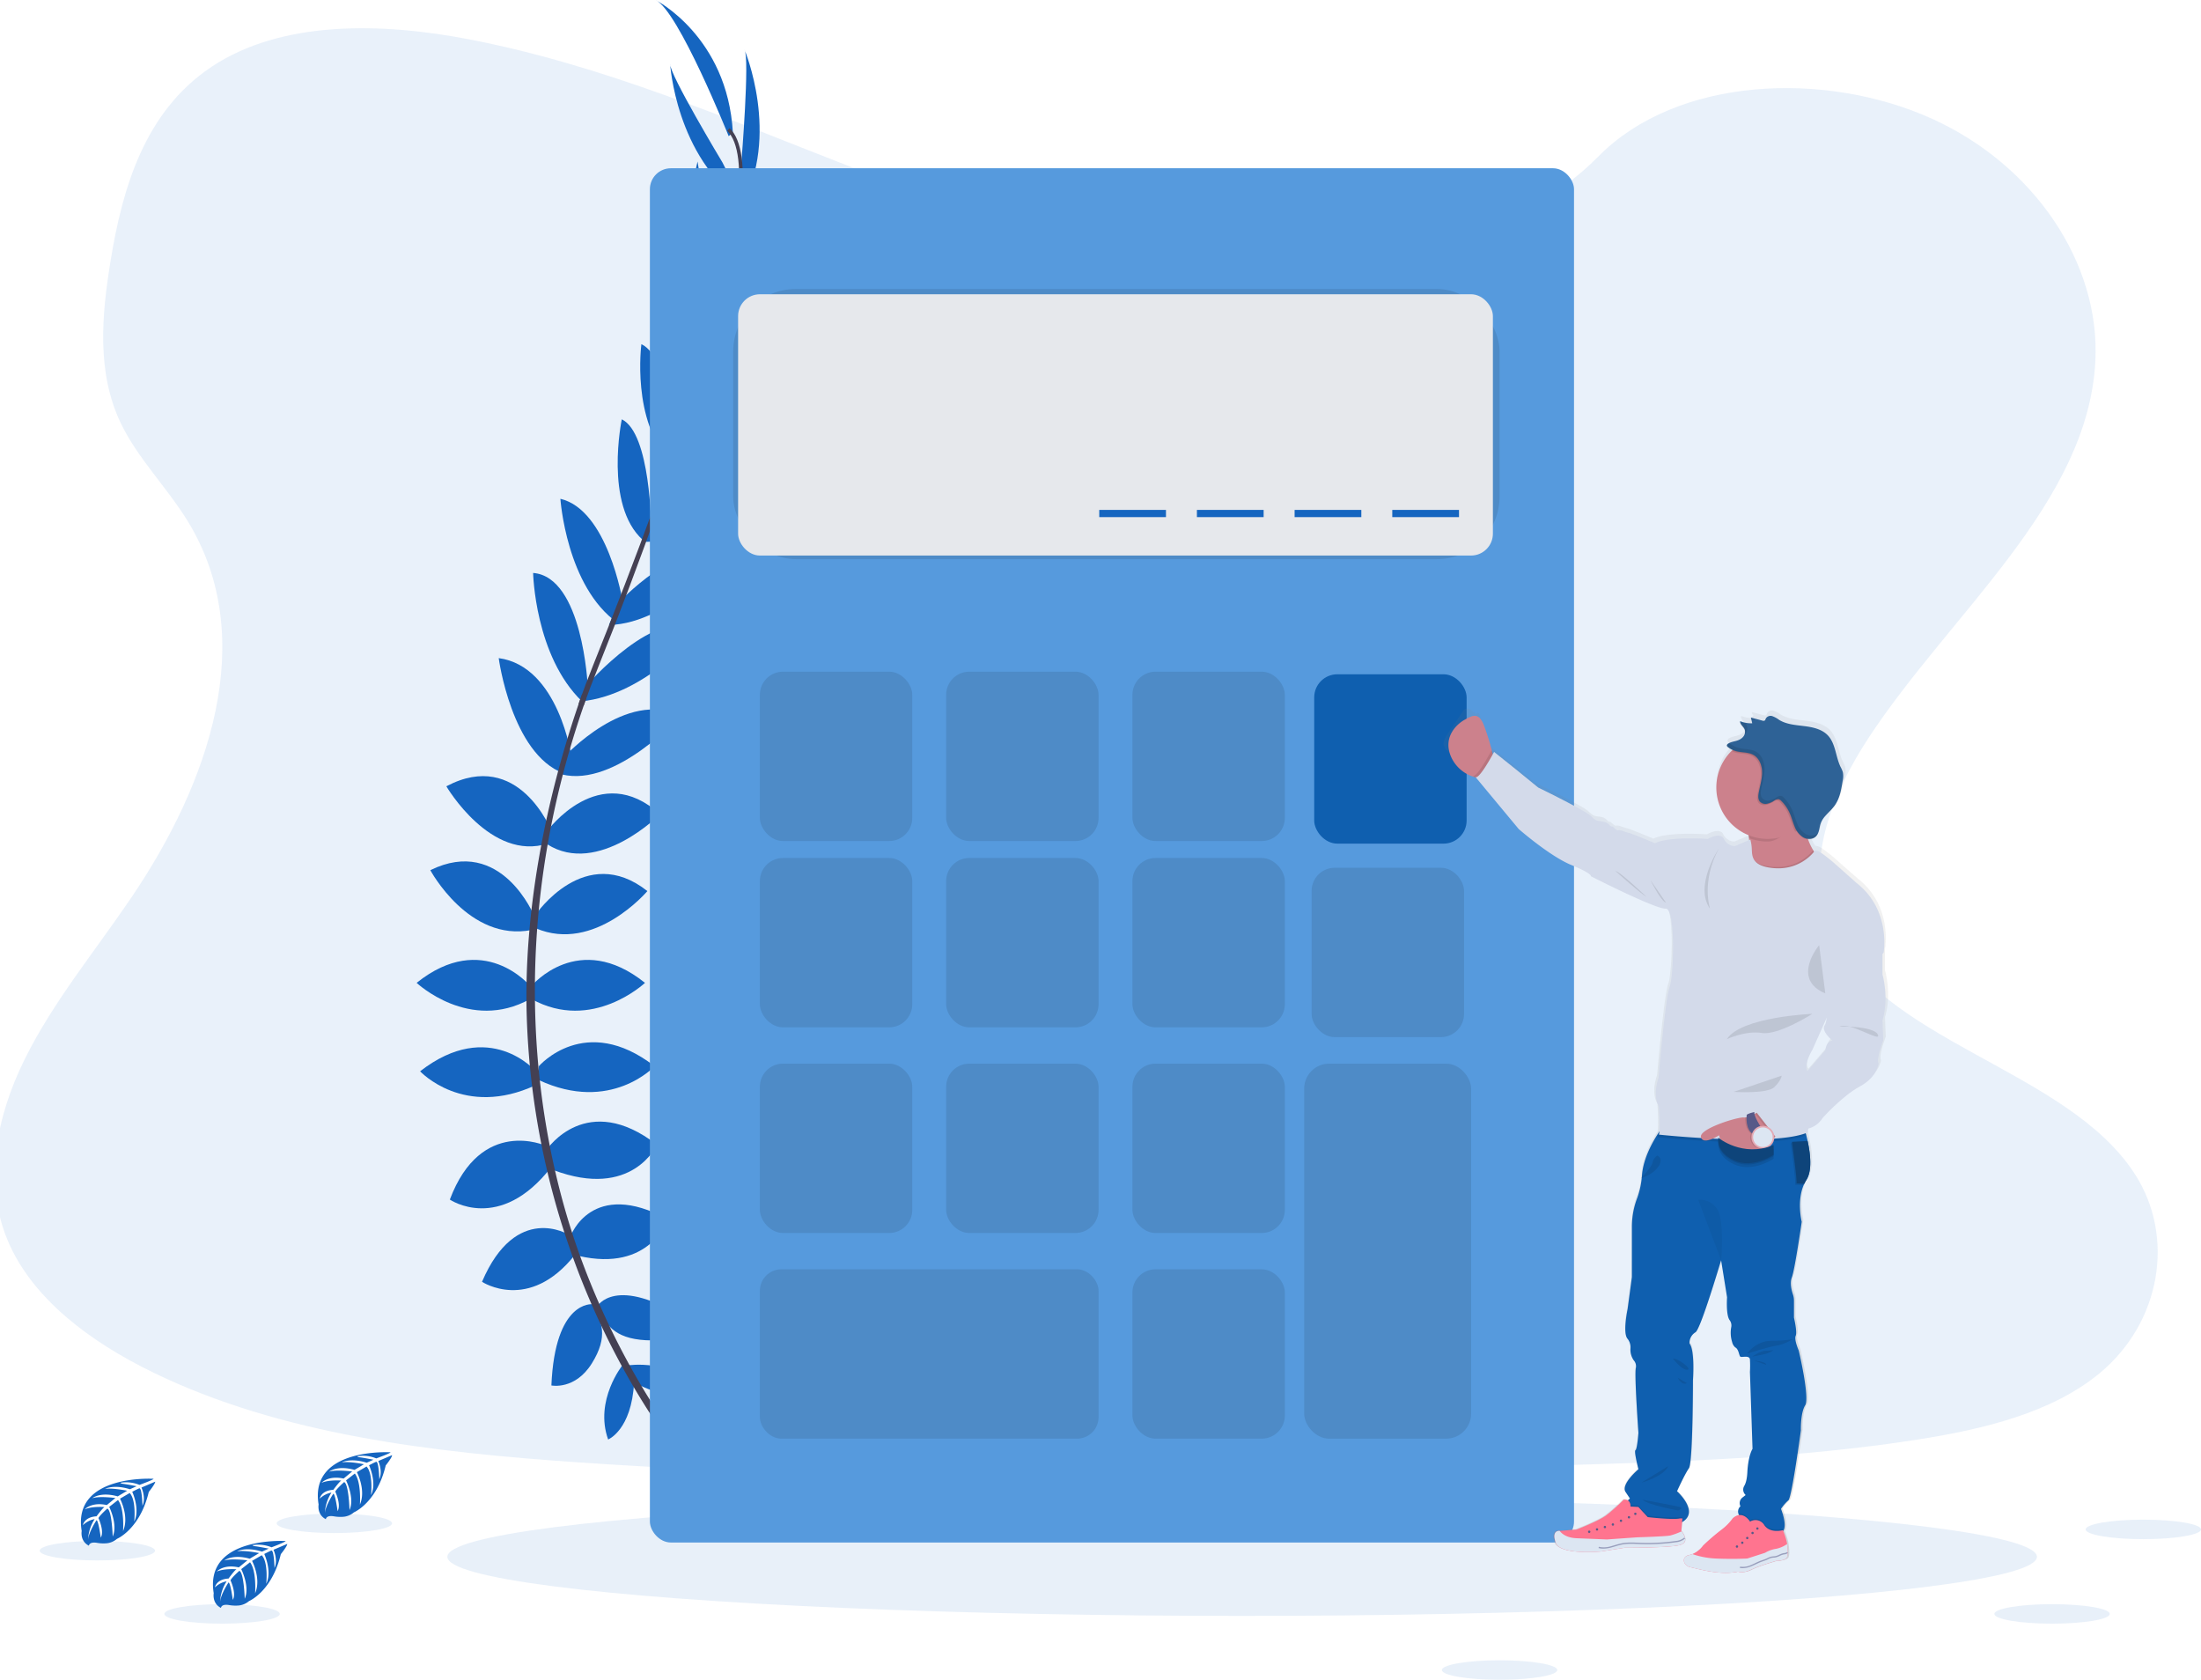 <svg xmlns="http://www.w3.org/2000/svg" xmlns:xlink="http://www.w3.org/1999/xlink" data-name="Layer 1" width="1027.35" height="783.97"><rect id="backgroundrect" width="100%" height="100%" x="0" y="0" fill="none" stroke="none"/><defs><linearGradient id="4f43e098-a778-42ef-b33c-7c47f8946c90" x1="0.5" y1="1" x2="0.5" y2="-0"><stop offset="0" stop-color="gray" stop-opacity="0.25"/><stop offset="0.54" stop-color="gray" stop-opacity="0.12"/><stop offset="1" stop-color="gray" stop-opacity="0.1"/></linearGradient></defs><title>Calculator</title><g class="currentLayer" style=""><title>Layer 1</title><path d="M584.136,124.586 c-64.72,-2.25 -126.36,-23.14 -185.23,-46 S281.746,30.406 218.576,18.286 c-40.63,-7.79 -87.09,-8.89 -119.83,12.89 c-31.5,21 -41.68,57.15 -47.16,90.73 c-4.11,25.26 -6.53,51.85 4.75,75.5 c7.83,16.42 21.74,30.22 31.36,45.94 C121.156,298.066 97.506,365.586 61.256,418.976 c-17,25.07 -36.74,49 -49.87,75.66 s-19.2,57.25 -7.72,84.47 c11.39,27 38.52,47.24 67.91,61.49 c59.68,29 130,37.23 198.61,41.92 c151.82,10.39 304.46,5.89 456.68,1.39 c56.34,-1.67 112.92,-3.36 168.35,-12.07 c30.77,-4.83 62.55,-12.51 84.89,-31 c28.36,-23.53 35.39,-63.37 16.39,-92.88 c-31.88,-49.49 -120,-61.78 -142.31,-114.89 c-12.27,-29.24 0.33,-61.8 18.15,-88.92 c38.24,-58.16 102.33,-109.19 105.71,-175.67 c2.32,-45.66 -28.49,-91.39 -76.13,-113 c-49.94,-22.64 -119.18,-19.79 -156,17.69 C707.936,111.716 641.256,126.586 584.136,124.586 z" fill="#1e75cc" opacity="0.1" id="svg_1" class="" fill-opacity="1"/><ellipse cx="579.79" cy="726.58" rx="370.98" ry="27.58" fill="#1565c0" opacity="0.1" id="svg_2"/><path d="M292.94,637.25 s21,-3.36 33.6,11.49 c0,0 -9.24,7.28 -29.12,-2.8 z" fill="#1565c0" id="svg_3"/><path d="M290.68,636.98 s-13.39,16.52 -6.82,34.85 c0,0 10.92,-4.38 12.11,-26.64 z" fill="#1565c0" id="svg_4"/><path d="M278.68,609.81 s8.4,-15.4 42,6.16 c0,0 -4.48,10.36 -19.32,9.52 S282.58,617.98 278.68,609.81 z" fill="#1565c0" id="svg_5"/><path d="M276.49,608.7 s-17.43,-2 -19.12,37.91 c0,0 11.05,2.29 18.9,-10.33 S280.88,616.58 276.49,608.7 z" fill="#1565c0" id="svg_6"/><path d="M266.34,576.88 s9.8,-27.16 45.36,-7.84 c0,0 -8.12,24.92 -41.72,17.08 z" fill="#1565c0" id="svg_7"/><path d="M255.41,536.28 s18.49,-27.45 51.25,-2 c0,0 -11.48,25.76 -48.45,11.76 z" fill="#1565c0" id="svg_8"/><path d="M251.49,497.63 s21.57,-25.2 54.05,0 c0,0 -20.44,22.12 -54.05,6.44 z" fill="#1565c0" id="svg_9"/><path d="M248.13,460.11 s21.85,-26.32 52.93,-1.4 c0,0 -24.64,23.24 -52.93,7.56 z" fill="#1565c0" id="svg_10"/><path d="M250.09,426.79 s23,-33.89 52.09,-10.92 c0,0 -24.64,29.12 -52.09,17.36 z" fill="#1565c0" id="svg_11" class=""/><path d="M255.41,387.86 s24.37,-33.6 52.65,-7.84 c0,0 -28.84,29.13 -52.65,14 z" fill="#1565c0" id="svg_12" class=""/><path d="M263.54,353.07 s28.84,-31.57 54,-19 c0,0 -30.06,33.53 -55.26,27.37 z" fill="#1565c0" id="svg_13"/><path d="M273.62,320.1 s33.32,-38.64 52.64,-25.76 c0,0 -24.52,30 -55,33 z" fill="#1565c0" id="svg_14"/><path d="M288.17,281.85 s29.13,-31.58 50.41,-23.74 c0,0 -24.92,32.76 -54.32,33.6 z" fill="#1565c0" id="svg_15"/><path d="M301.34,246.07 s32.2,-30.25 46.2,-24.93 c0,0 -23.24,33.61 -47.6,31.65 z" fill="#1565c0" id="svg_16"/><path d="M314.22,212.98 s27.72,-36.12 42.84,-33.32 c0,0 -16.8,32.2 -42.84,37 z" fill="#1565c0" id="svg_17"/><path d="M328.2,168.48 s24.5,-27.7 37.73,-27.63 c0,0 -19.34,37 -38.74,36.66 z" fill="#1565c0" id="svg_18"/><path d="M336.48,138.82 l23.66,-57.69 s1.19,52.15 -26.67,68.39 z" fill="#1565c0" id="svg_19"/><path d="M346.09,75.2 s3.92,-48.16 1.4,-52.08 c0,0 16.92,40 -1.57,73.36 z" fill="#1565c0" id="svg_20"/><path d="M265.42,576.23 s-24.54,-15.21 -40.43,22 c0,0 21.84,14.49 43.31,-12.51 z" fill="#1565c0" id="svg_21"/><path d="M254.68,534.73 s-30.1,-13.73 -44.71,25.12 c0,0 23.26,16 47.45,-15.3 z" fill="#1565c0" id="svg_22"/><path d="M250.09,499.98 s-21.56,-25.2 -54,0 c0,0 20.44,22.12 54,6.44 z" fill="#1565c0" id="svg_23"/><path d="M247.4,460.11 s-21.84,-26.32 -52.93,-1.4 c0,0 24.65,23.24 52.93,7.56 z" fill="#1565c0" id="svg_24"/><path d="M249.484,427.75 s-15.32,-38 -48.62,-21.63 c0,0 18,33.65 47.27,27.92 z" fill="#1565c0" id="svg_25"/><path d="M257.34,387.67 s-15.22,-38.61 -49,-20.7 c0,0 20.68,35.39 47.5,26.67 z" fill="#1565c0" id="svg_26"/><path d="M266.78,353.27 s-6,-42.33 -34,-46.12 c0,0 5.93,44.64 30.22,53.75 z" fill="#1565c0" id="svg_27" class="" filter="" opacity="1" stroke="none"/><path d="M274.33,320.17 s-2.34,-51 -25.49,-52.77 c0,0 0.78,38.71 22.88,60 z" fill="#1565c0" id="svg_28"/><path d="M290.57,280.39 s-6.91,-42.41 -29,-47.6 c0,0 2.74,41.08 26.82,58 z" fill="#1565c0" id="svg_29" class=""/><path d="M303.96,246.37 s-0.24,-44.17 -13.73,-50.67 c0,0 -8.38,40 9.82,56.31 z" fill="#1565c0" id="svg_30"/><path d="M315.25,212.53 s-1.89,-45.49 -15.87,-51.9 c0,0 -4.79,36 13.77,54.88 z" fill="#1565c0" id="svg_31"/><path d="M330.15,172.1 s-0.09,-37 -10.06,-45.67 c0,0 -9.93,40.53 4.85,53.12 z" fill="#1565c0" id="svg_32"/><path d="M335.3,136.98 l-9.7,-61.59 s-13.19,50.46 10.17,72.69 z" fill="#1565c0" id="svg_33"/><path d="M337.2,75.79 s-24.92,-41.4 -24.41,-46 c0,0 2.65,43.39 34,65 z" fill="#1565c0" id="svg_34"/><path d="M340.12,63.56 S316.6,4.76 305.96,-0.02 c0,0 33.6,17.08 36.12,61.88 z" fill="#1565c0" id="svg_35"/><path d="M327.06,177.86 l-1.6,-0.5 c19.85,-64.72 24.8,-106 13.94,-116.34 l1.16,-1.22 C352.07,70.72 347.4,111.54 327.06,177.86 z" fill="#444053" id="svg_36"/><path d="M272.41,329.37 l-2.38,-0.84 c2.1,-5.93 4.38,-11.95 6.76,-17.88 C297.51,258.98 315.14,210.98 326.45,174.09 l2.07,-1 C317.19,209.98 299.87,259.88 279.13,311.59 C276.76,317.49 274.5,323.47 272.41,329.37 z" fill="#444053" id="svg_37"/><path d="M322.49,685.7 c-0.32,-0.36 -32.5,-36.58 -54.92,-98.44 a364.42,364.42 0 0 1 -21.7,-112.77 c-1.53,-48.13 8.56,-101.88 25.87,-150.69 l1.88,2.2 C234.78,435.56 250.21,529.45 270.68,585.98 c22.19,61.29 54,97.12 54.31,97.48 z" fill="#444053" id="svg_38"/><path d="M182.28,677.8 s-38.05,-2.29 -33.56,24.37 c0,0 -0.89,4.71 3.38,6.85 c0,0 0.06,-2 3.9,-1.31 a17.51,17.51 0 0 0 4.13,0.2 a8.62,8.62 0 0 0 5.06,-2.08 h0 s10.69,-4.42 14.85,-21.9 c0,0 3.08,-3.81 2.95,-4.79 l-6.42,2.74 s2.2,4.63 0.47,8.48 c0,0 -0.21,-8.31 -1.44,-8.12 c-0.25,0 -3.34,1.61 -3.34,1.61 s3.78,8.07 0.93,13.93 c0,0 1.08,-9.94 -2.1,-13.35 l-4.52,2.64 s4.41,8.33 1.42,15.13 c0,0 0.76,-10.43 -2.37,-14.49 l-4.1,3.2 s4.14,8.21 1.62,13.85 c0,0 -0.33,-12.14 -2.51,-13.06 c0,0 -3.58,3.16 -4.13,4.46 c0,0 2.84,6 1.08,9.11 c0,0 -1.08,-8.09 -2,-8.13 c0,0 -3.57,5.36 -3.94,9 a19.46,19.46 0 0 1 3.07,-9.54 a10.71,10.71 0 0 0 -5.46,2.83 s0.55,-3.79 6.34,-4.12 c0,0 3,-4.07 3.74,-4.32 c0,0 -5.76,-0.48 -9.25,1.07 c0,0 3.07,-3.57 10.31,-2 l4,-3.3 s-7.58,-1 -10.8,0.11 c0,0 3.7,-3.16 11.89,-0.86 l4.4,-2.63 s-6.46,-1.39 -10.32,-0.89 c0,0 4.07,-2.19 11.61,0.18 l3.15,-1.41 s-4.74,-0.93 -6.12,-1.08 s-1.47,-0.53 -1.47,-0.53 a16.39,16.39 0 0 1 8.9,1 S182.39,678.22 182.28,677.8 z" fill="#1565c0" id="svg_39"/><path d="M71.68,690.17 s-38,-2.29 -33.55,24.37 c0,0 -0.9,4.71 3.37,6.85 c0,0 0.07,-2 3.91,-1.31 a17,17 0 0 0 4.13,0.2 a8.56,8.56 0 0 0 5.05,-2.08 h0 s10.7,-4.42 14.86,-21.9 c0,0 3.07,-3.81 3,-4.79 l-6.42,2.74 s2.2,4.63 0.47,8.48 c0,0 -0.21,-8.31 -1.44,-8.12 c-0.25,0 -3.34,1.61 -3.34,1.61 s3.78,8.07 0.93,13.93 c0,0 1.08,-9.94 -2.11,-13.35 l-4.52,2.64 s4.41,8.33 1.42,15.13 c0,0 0.77,-10.43 -2.37,-14.49 l-4.09,3.2 s4.14,8.21 1.62,13.85 c0,0 -0.33,-12.14 -2.51,-13.06 c0,0 -3.58,3.16 -4.13,4.46 c0,0 2.84,6 1.08,9.11 c0,0 -1.08,-8.09 -2,-8.13 c0,0 -3.56,5.36 -3.94,9 a19.52,19.52 0 0 1 3.08,-9.54 a10.76,10.76 0 0 0 -5.47,2.83 s0.56,-3.79 6.35,-4.12 c0,0 3,-4.07 3.74,-4.31 c0,0 -5.76,-0.49 -9.25,1.06 c0,0 3.07,-3.57 10.31,-2 l4,-3.3 s-7.58,-1 -10.8,0.11 c0,0 3.7,-3.16 11.89,-0.86 l4.4,-2.63 s-6.47,-1.39 -10.32,-0.89 c0,0 4.07,-2.19 11.61,0.18 l3.15,-1.41 s-4.74,-0.93 -6.13,-1.08 s-1.46,-0.53 -1.46,-0.53 a16.51,16.51 0 0 1 8.9,1 S71.76,690.59 71.68,690.17 z" fill="#1565c0" id="svg_40"/><path d="M133.32,719.21 s-38,-2.29 -33.56,24.37 c0,0 -0.89,4.71 3.38,6.85 c0,0 0.07,-2 3.9,-1.31 a17.57,17.57 0 0 0 4.14,0.2 a8.62,8.62 0 0 0 5.05,-2.08 h0 s10.69,-4.42 14.85,-21.9 c0,0 3.08,-3.81 3,-4.79 l-6.42,2.74 s2.19,4.63 0.47,8.48 c0,0 -0.21,-8.31 -1.45,-8.12 c-0.25,0 -3.33,1.61 -3.33,1.61 s3.77,8.06 0.92,13.93 c0,0 1.08,-9.94 -2.1,-13.35 l-4.52,2.64 s4.41,8.33 1.42,15.13 c0,0 0.77,-10.43 -2.37,-14.49 l-4.1,3.2 s4.15,8.21 1.62,13.85 c0,0 -0.33,-12.14 -2.5,-13.06 c0,0 -3.59,3.16 -4.13,4.46 c0,0 2.84,6 1.07,9.11 c0,0 -1.08,-8.09 -2,-8.13 c0,0 -3.57,5.36 -3.94,9 a19.46,19.46 0 0 1 3.07,-9.54 a10.71,10.71 0 0 0 -5.46,2.83 s0.55,-3.79 6.35,-4.12 c0,0 2.94,-4.07 3.73,-4.32 c0,0 -5.76,-0.48 -9.25,1.07 c0,0 3.08,-3.57 10.31,-1.95 l4,-3.3 s-7.58,-1 -10.8,0.11 c0,0 3.71,-3.16 11.89,-0.86 l4.41,-2.63 S114.54,723.48 110.68,723.98 c0,0 4.06,-2.19 11.61,0.18 l3.14,-1.41 s-4.73,-0.93 -6.12,-1.08 s-1.46,-0.53 -1.46,-0.53 a16.39,16.39 0 0 1 8.9,1 S133.43,719.63 133.32,719.21 z" fill="#1565c0" id="svg_41"/><ellipse cx="103.66" cy="753.23" rx="26.93" ry="4.55" fill="#1565c0" opacity="0.1" id="svg_42"/><ellipse cx="957.84" cy="753.23" rx="26.93" ry="4.55" fill="#1565c0" opacity="0.1" id="svg_43"/><ellipse cx="699.95" cy="779.42" rx="26.93" ry="4.55" fill="#1565c0" opacity="0.1" id="svg_44"/><ellipse cx="1000.43" cy="713.79" rx="26.93" ry="4.55" fill="#1565c0" opacity="0.1" id="svg_45"/><ellipse cx="156.07" cy="710.95" rx="26.93" ry="4.55" fill="#1565c0" opacity="0.1" id="svg_46"/><ellipse cx="45.44" cy="723.72" rx="26.93" ry="4.55" fill="#1565c0" opacity="0.1" id="svg_47"/><rect x="303.346" y="78.528" width="431.35" height="641.38" rx="9.8" ry="9.8" fill="#569add" id="svg_48" class="" fill-opacity="1"/><rect x="342.22" y="134.87" width="357.73" height="126.09" rx="29.21" ry="29.21" opacity="0.1" id="svg_49" class=""/><rect x="344.52" y="137.33" width="352.31" height="121.95" rx="10.2" ry="10.2" fill="#e6e8ec" id="svg_50" class=""/><rect x="354.68" y="313.48" width="71.14" height="79.04" rx="10.79" ry="10.79" opacity="0.1" id="svg_51"/><rect x="441.63" y="313.48" width="71.14" height="79.04" rx="10.79" ry="10.79" opacity="0.1" id="svg_52"/><rect x="528.58" y="313.48" width="71.14" height="79.04" rx="10.79" ry="10.79" opacity="0.1" id="svg_53" class=""/><rect x="613.428" y="314.692" width="71.14" height="79.04" rx="10.79" ry="10.79" opacity="1" class="" id="svg_54" fill="#0f5faf" stroke="none" filter="" fill-opacity="1"/><rect x="612.216" y="404.995" width="71.14" height="79.04" rx="10.79" ry="10.79" opacity="0.1" class="" id="svg_55"/><rect x="354.68" y="400.43" width="71.14" height="79.04" rx="10.79" ry="10.79" opacity="0.1" id="svg_56"/><rect x="441.63" y="400.43" width="71.14" height="79.04" rx="10.79" ry="10.79" opacity="0.1" id="svg_57" class=""/><rect x="528.58" y="400.43" width="71.14" height="79.04" rx="10.79" ry="10.79" opacity="0.1" id="svg_58"/><rect x="354.68" y="496.41" width="71.14" height="79.04" rx="10.79" ry="10.79" opacity="0.1" id="svg_59"/><rect x="441.63" y="496.41" width="71.14" height="79.04" rx="10.79" ry="10.79" opacity="0.1" id="svg_60"/><rect x="528.58" y="496.41" width="71.14" height="79.04" rx="10.79" ry="10.79" opacity="0.1" id="svg_61"/><rect x="528.58" y="592.39" width="71.14" height="79.04" rx="10.79" ry="10.79" opacity="0.1" id="svg_62"/><rect x="354.68" y="592.39" width="158.09" height="79.04" rx="10.04" ry="10.04" opacity="0.1" id="svg_66"/><rect x="608.75" y="496.41" width="77.91" height="175.03" rx="11.66" ry="11.66" opacity="0.1" id="svg_67"/><rect x="649.87" y="237.98" width="31.14" height="3.37" fill="#1565c0" id="svg_68"/><rect x="604.28" y="237.98" width="31.14" height="3.37" fill="#1565c0" id="svg_69"/><rect x="558.68" y="237.98" width="31.14" height="3.37" fill="#1565c0" id="svg_70"/><rect x="513.09" y="237.98" width="31.14" height="3.37" fill="#1565c0" id="svg_71"/><path d="M879.87,474.54 c3.21,-10.8 0,-21.6 0,-21.6 V442.75 s3.67,-19.92 -12.71,-32.7 l-10.86,-9.58 s-6.09,-5.23 -7.86,-5.56 a8,8 0 0 0 -1,-0.15 l-0.32,-0.19 a32.69,32.69 0 0 1 -2.38,-5 a4.63,4.63 0 0 0 3.87,-1.32 a5,5 0 0 0 0.91,-1.53 h0 c0.63,-1.41 0.74,-3.12 1.27,-4.62 a11,11 0 0 1 2,-3.32 c-0.11,0.18 -0.23,0.35 -0.33,0.54 c1.54,-1.92 3.55,-3.56 5,-5.58 a12.51,12.51 0 0 0 0.79,-1.25 c-0.06,0.09 -0.14,0.17 -0.21,0.26 c2,-3.21 2.61,-7.1 3.19,-10.85 a9.76,9.76 0 0 0 0.06,-3.88 a14.13,14.13 0 0 0 -1.08,-2.46 c-2.36,-4.87 -2.32,-11 -6.09,-14.89 c-2.84,-2.91 -7.14,-3.8 -11.19,-4.3 s-8.31,-0.79 -11.79,-2.91 a12.44,12.44 0 0 0 -3.19,-1.75 a2.62,2.62 0 0 0 -3.13,1.16 a2.06,2.06 0 0 1 -0.42,0.85 a1.36,1.36 0 0 1 -1.2,0.07 l-5.39,-1.44 l0.06,0.27 l-0.14,0 l0.2,0.85 a0.46,0.46 0 0 1 0.51,0.29 l-0.87,1.34 a13.51,13.51 0 0 1 -4.86,-1 a1.13,1.13 0 0 0 0,0.26 l-0.08,0 c-0.1,1.52 1.63,2.51 2.16,3.94 a3,3 0 0 1 0,1.93 a4.23,4.23 0 0 1 -1,1.54 c-1.91,1.89 -4.36,1.52 -6.56,2.71 a1.42,1.42 0 0 0 -0.8,0.89 a0.65,0.65 0 0 0 -0.07,0.49 a1.16,1.16 0 0 0 0.45,0.56 a10,10 0 0 0 2.09,1.3 c-0.22,0.2 -0.43,0.4 -0.63,0.61 a24.1,24.1 0 0 0 8.33,39.32 c0.08,0.42 0.14,0.85 0.2,1.3 c0,0.05 0,0.08 0,0.13 l0.06,0.58 l-7.26,3.09 a5.78,5.78 0 0 1 -5.2,-3.35 c-1.69,-3.49 -7.66,0 -7.66,0 s-18.21,-1.36 -25,2 c0,0 -10.87,-4.56 -12.4,-4.87 s-3.82,-1.52 -4.89,-1.21 s-2.45,-2 -3.22,-1.83 s-1.07,-1.52 -3.52,-2.13 s-3.37,0.16 -6.12,-2.58 s-25.11,-13.54 -25.11,-13.54 L706.44,356.98 l-10.71,-8.52 l-0.19,0.35 c-0.07,-0.25 -0.14,-0.51 -0.21,-0.79 a102.59,102.59 0 0 0 -4,-12.49 c-0.69,-1.65 -1,-3.73 -1.93,-2.63 c-0.57,0.66 -1.54,-0.79 -3,-1.77 a2.53,2.53 0 0 0 -3.77,1.1 h0 c-8.34,13.08 -11.33,14 -6.5,18.81 c4.31,4.27 7.17,8 10.68,9.18 l0.42,0.13 a0.45,0.45 0 0 1 -0.23,0 l20.36,24.34 s14.69,12.78 24.8,16.88 s9.33,5.33 9.33,5.33 s30.62,15.51 35.36,15.21 s3.83,31.79 1.84,37 s-5.2,42.59 -5.2,42.59 s-3.07,7.91 0.15,13.38 c0,0 0.71,10.48 0.07,13 c-2.79,4.3 -6.77,11.6 -7.42,19.11 c0,0.4 -0.08,0.77 -0.12,1.16 a2.7,2.7 0 0 1 -0.72,0.59 l0.68,-0.2 a38.5,38.5 0 0 1 -2,9.18 A37.31,37.31 0 0 0 761.6,570.98 v24.16 l-2,15 s-2.45,11.35 0,14 a6.48,6.48 0 0 1 1.34,4.66 a8.68,8.68 0 0 0 1.56,5.44 a4.07,4.07 0 0 1 1,3.49 c-0.81,2.63 1.2,30.62 1.2,30.62 s-0.59,7.71 -1.4,8.12 s1.4,8.92 1.4,8.92 s-8.27,6.9 -6.16,10.55 l2.11,3.24 l-0.56,0.55 l-0.34,0.35 a3.26,3.26 0 0 0 -2.11,-0.4 a80.62,80.62 0 0 1 -8.32,7.41 c-3.73,2.69 -13.88,6.59 -13.88,6.59 l-8,0.65 h-0.15 s-3.83,-0.36 -1.68,5.57 s21.37,4.11 21.37,4.11 l11.22,-1.77 s20,0.1 25.73,-1.17 c2.39,-0.53 3,-1.81 2.8,-3.1 l0,0 l-0.06,-0.06 a8,8 0 0 0 -1.64,-3.35 a1.28,1.28 0 0 0 -0.14,-0.18 l0.36,-4.1 c8.49,-4.89 -2.4,-14.51 -2.4,-14.51 s3.73,-8.11 5.64,-10.74 s1.91,-41.38 1.91,-41.38 s1,-14 -1.63,-17.24 a5.83,5.83 0 0 1 2.86,-5.27 c1.89,-1.29 7.6,-19.06 12.08,-33.81 l2.82,17.38 s-0.61,8.32 1.22,10.75 a4.14,4.14 0 0 1 0.76,3.24 a14.6,14.6 0 0 0 0.41,7 a4.63,4.63 0 0 0 1.49,2.5 c1.63,0.81 1.73,3.7 2.34,4.31 s4.39,-0.86 4.59,1.37 a50.49,50.49 0 0 1 0,5.88 l1.23,36.1 s-2,3 -2.45,11 c-0.17,3.41 -0.81,5.35 -1.47,6.46 a3.31,3.31 0 0 0 0.3,3.88 l0.35,0.41 l-1.51,1.16 a3.33,3.33 0 0 0 -0.94,4.11 a3.23,3.23 0 0 0 -0.93,3.5 a2.44,2.44 0 0 0 0.26,0.57 a5.68,5.68 0 0 0 -3.05,1.51 a25,25 0 0 1 -5.39,5.42 a103.71,103.71 0 0 0 -8.59,7.36 a12.34,12.34 0 0 1 -5,4 a8.25,8.25 0 0 1 -1.51,0.45 c-4,0.82 -2.75,5 0.51,5.69 s14.08,4 22.5,2.07 c0,0 2.5,1 6.17,-0.86 S829.68,728.45 829.68,728.45 s4.59,0 5.21,-1.82 a7.14,7.14 0 0 0 0.26,-1.78 l0.13,-0.13 l-0.12,-0.11 a24.26,24.26 0 0 0 -0.31,-4.07 c-0.12,-0.7 -0.25,-1.32 -0.37,-1.82 c-0.39,-1.52 -1.12,-3.49 -1.43,-4.32 a1.53,1.53 0 0 0 0.14,-0.21 c1.75,-3 -1.16,-10.12 -1.16,-10.12 A19.4,19.4 0 0 1 835.48,699.98 c1.63,-1.22 5.92,-32.86 5.92,-32.86 s-0.21,-8.11 2,-11.76 s-3.06,-25.75 -3.06,-25.75 s-2.25,-5.07 -1.43,-6.9 s-0.82,-8.52 -0.82,-8.52 v-8 a8.84,8.84 0 0 0 -0.47,-2.8 c-0.63,-1.88 -1.56,-5.49 -0.55,-8.08 c1.43,-3.65 4.69,-26.16 4.69,-26.16 s-2.55,-9.93 1.19,-17.84 a15.54,15.54 0 0 1 1,-1.83 c2.77,-4.35 1.94,-12.08 0.57,-18.31 c-0.2,-1 -0.43,-1.9 -0.66,-2.77 c-0.09,-0.38 -0.19,-0.74 -0.29,-1.1 l0.44,-0.18 s0,-0.59 0.14,-1.6 a11.24,11.24 0 0 0 7.36,-5.09 s9.34,-10.5 17.6,-14.91 s8.88,-10.8 8.88,-10.8 c-1.22,-2.13 2.19,-10.8 2.19,-10.8 zm-32.55,-79.63 h0 zm5.61,93.63 l-8.84,10.25 l0,-0.06 c-2.3,-3.2 2.14,-10.35 2.14,-10.35 L853.58,471.98 c-0.06,2.1 -0.32,4 -1,4.83 c-2,2.74 3.68,7.31 3.68,7.31 C853.23,484.13 852.93,488.54 852.93,488.54 z" fill="url(#4f43e098-a778-42ef-b33c-7c47f8946c90)" id="svg_72"/><path d="M697.29,354.15 l-4.83,9.37 a19,19 0 0 1 -4.49,-0.94 a17,17 0 0 1 -10.55,-9.12 c-4.31,-9.52 2.82,-15.67 6.14,-17.49 s6.41,-3.89 8.9,2.08 a103.26,103.26 0 0 1 3.91,12.41 C696.95,352.65 697.29,354.15 697.29,354.15 z" fill="#cc818c" id="svg_73"/><path d="M850.68,402.89 l-7.71,11.48 s-36.43,17.38 -29.47,-3 c3.06,-9 3.42,-15.57 2.87,-20.12 c0,-0.05 0,-0.08 0,-0.13 c-0.72,-5.69 -2.86,-8.16 -2.86,-8.16 s35.51,-18.18 30.22,-5.75 a17.12,17.12 0 0 0 -1.25,8.18 a27.88,27.88 0 0 0 3.82,11.35 A37.71,37.71 0 0 0 850.68,402.89 z" fill="#cc818c" id="svg_74"/><path d="M839.59,630.3 s5.24,22 3,25.59 s-2,11.69 -2,11.69 s-4.23,31.44 -5.84,32.64 a19.21,19.21 0 0 0 -3.43,4 s2.88,7.12 1.15,10.06 a2.44,2.44 0 0 1 -1.15,1 c-2.7,1.14 -12.68,-3.92 -18.36,-7 a3.24,3.24 0 0 1 -0.58,-5.28 a3.3,3.3 0 0 1 0.92,-4.08 l1.5,-1.16 l-0.35,-0.41 a3.31,3.31 0 0 1 -0.3,-3.86 c0.65,-1.09 1.28,-3 1.45,-6.41 c0.41,-7.86 2.42,-10.88 2.42,-10.88 l-1.21,-35.88 a49.78,49.78 0 0 0 0,-5.84 c-0.2,-2.21 -3.93,-0.75 -4.53,-1.36 s-0.71,-3.47 -2.32,-4.28 a4.59,4.59 0 0 1 -1.46,-2.49 a14.39,14.39 0 0 1 -0.41,-7 a4.13,4.13 0 0 0 -0.75,-3.22 c-1.81,-2.42 -1.21,-10.67 -1.21,-10.67 l-2.78,-17.28 c-4.43,14.66 -10.06,32.32 -11.93,33.6 a5.81,5.81 0 0 0 -2.82,5.23 c2.62,3.23 1.61,17.14 1.61,17.14 s0,38.48 -1.89,41.11 S782.77,695.98 782.77,695.98 s10.8,9.61 2.3,14.46 l-0.09,0 c-8.67,4.84 -26.6,-8.66 -26.6,-8.66 l1.87,-1.87 l0.55,-0.55 L758.68,696.2 c-2.08,-3.63 6.08,-10.48 6.08,-10.48 s-2.18,-8.47 -1.38,-8.87 s1.38,-8.06 1.38,-8.06 s-2,-27.81 -1.18,-30.43 a4.1,4.1 0 0 0 -1,-3.47 a8.63,8.63 0 0 1 -1.54,-5.4 a6.42,6.42 0 0 0 -1.33,-4.63 c-2.42,-2.62 0,-13.9 0,-13.9 l2,-14.92 V572.35 A37.77,37.77 0 0 1 764.24,558.98 a40,40 0 0 0 2.2,-10.73 c0.66,-7.64 4.77,-15.06 7.53,-19.29 c1.46,-2.24 2.55,-3.58 2.55,-3.58 l64.48,-2.52 s1,2.87 2.08,6.86 c0.22,0.87 0.44,1.79 0.65,2.75 c1.35,6.2 2.16,13.88 -0.57,18.2 a16.93,16.93 0 0 0 -1,1.82 c-3.69,7.86 -1.17,17.73 -1.17,17.73 s-3.22,22.36 -4.63,26 c-1,2.57 -0.08,6.16 0.55,8 a9.1,9.1 0 0 1 0.45,2.79 V614.98 s1.62,6.65 0.81,8.47 S839.59,630.3 839.59,630.3 z" fill="#0f5faf" id="svg_75" class="" fill-opacity="1"/><path d="M842.56,551.31 a15.3,15.3 0 0 0 -1,1.81 l-3.63,-0.2 c0.35,-1.87 -2.12,-19.4 -2.12,-19.4 l7.31,-0.41 C844.47,539.3 845.29,546.98 842.56,551.31 z" opacity="0.1" id="svg_76"/><path d="M843.16,550.7 a16.93,16.93 0 0 0 -1,1.82 l-3.63,-0.21 c0.35,-1.86 -2.12,-19.4 -2.12,-19.4 l7.31,-0.41 C845.08,538.7 845.89,546.38 843.16,550.7 z" fill="#0e447a" id="svg_77" class="" fill-opacity="1"/><path d="M832.48,714.32 a2.44,2.44 0 0 1 -1.15,1 c-2.7,1.14 -12.68,-3.92 -18.36,-7 a3.27,3.27 0 0 1 -1.51,-1.8 c3.24,-0.59 5.36,3 5.36,3 a4.78,4.78 0 0 1 6.65,1.61 c2.77,4.08 8.71,2.36 8.71,2.36 z" opacity="0.1" id="svg_79"/><path d="M834.15,726.67 c-0.6,1.82 -5.14,1.82 -5.14,1.82 s-8.11,2.32 -11.74,4.13 s-6.09,0.86 -6.09,0.86 c-8.31,1.91 -19,-1.41 -22.22,-2.07 s-4.48,-4.83 -0.5,-5.64 a8.06,8.06 0 0 0 1.49,-0.46 a12.16,12.16 0 0 0 5,-4 a102.27,102.27 0 0 1 8.49,-7.31 a24.82,24.82 0 0 0 5.32,-5.39 c4.74,-4.18 8.11,1.56 8.11,1.56 a4.78,4.78 0 0 1 6.65,1.62 c2.77,4.08 8.71,2.35 8.71,2.35 s1.07,2.73 1.57,4.69 c0.12,0.5 0.25,1.12 0.37,1.82 C834.44,722.68 834.61,725.31 834.15,726.67 z" fill="#ff748f" id="svg_80"/><circle cx="820.29" cy="713.38" r="0.55" fill="#575988" id="svg_81"/><circle cx="815.56" cy="717.81" r="0.55" fill="#575988" id="svg_82"/><circle cx="810.75" cy="721.79" r="0.55" fill="#575988" id="svg_83"/><circle cx="813.24" cy="720.01" r="0.55" fill="#575988" id="svg_84"/><circle cx="818.03" cy="715.46" r="0.55" fill="#575988" id="svg_85"/><path d="M834.15,726.67 c-0.6,1.82 -5.14,1.82 -5.14,1.82 s-8.11,2.32 -11.74,4.13 s-6.09,0.86 -6.09,0.86 c-8.31,1.91 -19,-1.41 -22.22,-2.07 s-4.48,-4.83 -0.5,-5.64 a8.06,8.06 0 0 0 1.49,-0.46 a38.68,38.68 0 0 0 10.9,2.07 c8.21,0.35 14.71,0 14.71,0 l8.31,-2.67 a13.89,13.89 0 0 1 5.14,-1.86 a13.44,13.44 0 0 0 5.11,-2.22 C834.44,722.68 834.61,725.31 834.15,726.67 z" fill="#dce6f2" id="svg_86"/><path d="M813.47,731.88 a6.88,6.88 0 0 1 -1.38,-0.13 l0.12,-0.59 a8.8,8.8 0 0 0 5,-0.7 c0.74,-0.29 1.48,-0.64 2.2,-1 s1.73,-0.81 2.63,-1.14 l0.82,-0.28 c0.45,-0.16 0.91,-0.31 1.35,-0.5 c0.25,-0.1 0.5,-0.22 0.74,-0.34 a8.51,8.51 0 0 1 1.86,-0.71 a9.18,9.18 0 0 1 1,-0.13 a8.9,8.9 0 0 0 0.92,-0.11 a8.65,8.65 0 0 0 1.75,-0.65 a8.46,8.46 0 0 1 1.88,-0.7 l0.44,-0.07 a2.15,2.15 0 0 0 1.3,-0.48 l0.45,0.41 a2.71,2.71 0 0 1 -1.65,0.67 l-0.42,0.07 a8.09,8.09 0 0 0 -1.75,0.65 a9.17,9.17 0 0 1 -1.88,0.69 a6.69,6.69 0 0 1 -1,0.12 a8.92,8.92 0 0 0 -0.94,0.12 a8,8 0 0 0 -1.73,0.67 l-0.76,0.35 c-0.46,0.19 -0.94,0.35 -1.4,0.51 l-0.8,0.28 c-0.88,0.32 -1.74,0.73 -2.58,1.12 s-1.48,0.7 -2.24,1 A10.91,10.91 0 0 1 813.47,731.88 z" fill="#575988" opacity="0.5" id="svg_87"/><path d="M815.41,631.76 s4.18,-6 11.34,-6 s10.22,-0.81 10.22,-0.81 s-4.58,2.72 -7.75,3.07 S815.41,631.76 815.41,631.76 z" opacity="0.1" id="svg_88"/><path d="M817.83,633.17 s3.78,-2.62 5.94,-2.72 s4,-0.3 4,-0.3 a11.56,11.56 0 0 1 -3.32,1.61 C822.68,632.26 817.83,633.17 817.83,633.17 z" opacity="0.1" id="svg_89"/><path d="M818.68,634.98 s5.69,0.45 5.74,2 " opacity="0.1" id="svg_90"/><path d="M765.61,549.98 c0.3,0.05 5.39,-5.29 5.74,-7.4 a5.17,5.17 0 0 1 2.21,-3.26 s3.28,1.31 0.36,5.33 S765.61,549.98 765.61,549.98 z" opacity="0.1" id="svg_91"/><path d="M843.68,377.19 c-1.16,2.74 -2.18,3 -2,5.61 a20,20 0 0 1 -4.61,3.63 c-3.6,2.14 -7.52,6.33 -12,6.33 a23.91,23.91 0 0 1 -8.77,-1.66 c-0.72,-5.69 -2.86,-8.16 -2.86,-8.16 S848.96,364.76 843.68,377.19 z" opacity="0.1" id="svg_92"/><path d="M849.12,367.52 a24,24 0 1 1 -24,-24 A24,24 0 0 1 849.12,367.52 z" fill="#cc818c" id="svg_93"/><path d="M850.68,402.89 l-7.71,11.48 s-36.43,17.38 -29.47,-3 c3.06,-9 3.42,-15.57 2.87,-20.12 l0.06,0 a19.27,19.27 0 0 1 0.73,4.63 c0.11,3.14 0.19,7.11 8,8.42 c13,2.18 19.94,-5.94 21.16,-7.53 A37.71,37.71 0 0 0 850.68,402.89 z" opacity="0.1" id="svg_94"/><path d="M697.29,354.15 l-4.83,9.37 a19,19 0 0 1 -4.49,-0.94 l-0.42,-0.5 c2,0.76 8.61,-11.79 8.61,-11.79 l0.21,0.17 C696.95,352.65 697.29,354.15 697.29,354.15 z" opacity="0.1" id="svg_95"/><path d="M843.08,529.75 c-15.56,6.76 -69.38,1 -69.38,1 a7.37,7.37 0 0 0 0.27,-1.76 c1.46,-2.24 2.55,-3.58 2.55,-3.58 l64.48,-2.52 S842.05,525.76 843.08,529.75 z" opacity="0.1" id="svg_96"/><path d="M816.996,391.81 l-7.18,3.07 a5.69,5.69 0 0 1 -5.13,-3.33 c-1.67,-3.47 -7.56,0 -7.56,0 s-18,-1.36 -24.64,2 c0,0 -10.73,-4.54 -12.24,-4.84 s-3.78,-1.51 -4.84,-1.21 s-2.41,-2 -3.17,-1.81 s-1.06,-1.51 -3.48,-2.12 s-3.32,0.15 -6,-2.57 s-24.79,-13.45 -24.79,-13.45 l-10,-8.16 l-10.58,-8.46 s-6.65,12.54 -8.62,11.78 l20.1,24.19 s14.51,12.69 24.49,16.77 s9.22,5.29 9.22,5.29 s30.23,15.42 34.91,15.12 S781.286,455.63 779.286,460.77 s-5.13,42.32 -5.13,42.32 s-3,7.86 0.15,13.3 c0,0 0.75,11.19 0,13.15 c0,0 54.15,5.79 69.52,-1.06 c0,0 2.27,-25.09 0,-28.26 S845.946,489.98 845.946,489.98 l9.67,-21.61 l23.58,-23.73 s3.62,-19.8 -12.55,-32.49 l-10.73,-9.53 s-6,-5.19 -7.76,-5.52 s-1.11,0 -1.11,0 s-7,10.21 -21.36,7.79 c-7.78,-1.31 -7.86,-5.28 -8,-8.41 A19.6,19.6 0 0 0 816.996,391.81 z" fill="#d3daea" id="svg_97" class="" fill-opacity="1"/><path d="M845.94,473.17 S812.68,474.53 806.04,484.98 c0,0 8.62,-4.09 16.32,-2.88 S845.94,473.17 845.94,473.17 z" opacity="0.1" id="svg_98" class=""/><path d="M809.21,509.59 s15.72,1.06 19.05,-2.27 s3.34,-5.29 3.34,-5.29 z" opacity="0.1" id="svg_99"/><path d="M849.12,441.12 s-13.31,15.72 2.87,22.52 z" opacity="0.1" id="svg_100"/><path d="M770.37,410.75 s4.84,9.87 7.26,10.52 z" opacity="0.1" id="svg_101"/><path d="M754.05,406.51 s12.09,10.89 14.36,11.94 C768.41,418.45 755.86,406.51 754.05,406.51 z" opacity="0.1" id="svg_102"/><path d="M802.26,396.09 s-11.64,17.38 -4.08,28 C798.18,424.05 793.95,411.5 802.26,396.09 z" opacity="0.1" id="svg_103"/><path d="M831.6,527.73 l-3.56,3.35 l-0.5,0.46 l-4.12,3.9 c-0.29,0.22 -0.58,0.44 -0.88,0.64 c-16.77,12 -20.13,-6.24 -20.13,-6.24 s-7.4,4.84 -8.46,0.91 s17.23,-9.52 20,-9.22 a3.59,3.59 0 0 0 0.73,0 a11.44,11.44 0 0 0 3.76,-1.33 l0.81,-0.43 a32,32 0 0 0 2.71,-1.71 z" fill="#cc818c" id="svg_104"/><path d="M849.68,367.52 A24,24 0 0 1 837.98,388.18 a13.64,13.64 0 0 1 -0.88,-1.75 c-0.86,-2 -1.39,-4.16 -2.26,-6.17 a19,19 0 0 0 -4,-5.88 a2.55,2.55 0 0 0 -1.07,-0.74 a2.88,2.88 0 0 0 -2.2,0.61 a10.11,10.11 0 0 1 -3.35,1.47 a3.56,3.56 0 0 1 -3.36,-1 c-0.94,-1.12 -0.81,-2.76 -0.54,-4.19 c0.59,-3.13 1.57,-6.21 1.58,-9.39 s-1.21,-6.6 -4,-8.18 c-2.44,-1.39 -5.47,-1 -8.18,-1.78 a8.92,8.92 0 0 1 -1.23,-0.42 A24,24 0 0 1 849.68,367.52 z" opacity="0.1" id="svg_105"/><path d="M806.85,346.92 c-0.43,0.23 -0.91,0.65 -0.78,1.13 a1.14,1.14 0 0 0 0.44,0.56 a10.49,10.49 0 0 0 3.8,1.95 c2.71,0.74 5.75,0.39 8.19,1.78 c2.76,1.57 4,5 4,8.18 s-1,6.26 -1.57,9.38 c-0.27,1.44 -0.41,3.08 0.53,4.2 a3.59,3.59 0 0 0 3.36,1 a10,10 0 0 0 3.35,-1.46 a2.91,2.91 0 0 1 2.21,-0.62 a2.72,2.72 0 0 1 1.07,0.74 a19,19 0 0 1 4,5.89 c0.88,2 1.4,4.15 2.26,6.17 a10,10 0 0 0 4,5 c1.92,1.06 4.58,1 6.06,-0.64 s1.36,-3.89 2.06,-5.86 c1.2,-3.43 4.55,-5.58 6.65,-8.54 c2.35,-3.33 3,-7.51 3.64,-11.54 a9.48,9.48 0 0 0 0.06,-3.86 a13.86,13.86 0 0 0 -1.06,-2.44 c-2.34,-4.84 -2.29,-10.93 -6,-14.79 c-2.8,-2.9 -7.05,-3.78 -11.05,-4.28 s-8.2,-0.78 -11.63,-2.89 a12.65,12.65 0 0 0 -3.15,-1.74 a2.58,2.58 0 0 0 -3.1,1.16 a2.06,2.06 0 0 1 -0.41,0.84 a1.33,1.33 0 0 1 -1.19,0.07 l-5.32,-1.43 l0.61,2.68 a13.32,13.32 0 0 1 -5.65,-1 c-0.1,1.52 1.61,2.5 2.14,3.92 a3.63,3.63 0 0 1 -1,3.68 C811.44,346.1 809.03,345.73 806.85,346.92 z" fill="#2e6296" id="svg_106" class="selected" fill-opacity="1"/><path d="M785.29,708.04 l-0.22,2.41 l-0.09,0 c-8.67,4.84 -26.6,-8.66 -26.6,-8.66 l1.87,-1.87 a3.26,3.26 0 0 1 0.82,2.53 l3.66,0.2 l4.38,4.73 s11.85,1.37 15.06,0.61 z" opacity="0.1" id="svg_107"/><path d="M783.77,721.18 c-5.64,1.26 -25.39,1.17 -25.39,1.17 l-11.08,1.75 s-19,1.82 -21.11,-4.08 s1.66,-5.53 1.66,-5.53 l0.15,0 l7.91,-0.64 s10,-3.88 13.71,-6.55 a79.6,79.6 0 0 0 8.21,-7.36 s3.3,-0.64 3.24,3.18 l3.66,0.2 l4.38,4.74 s11.85,1.37 15.06,0.6 h1.12 l-0.51,5.85 l0.14,0.17 C785.68,715.6 788.81,720.06 783.77,721.18 z" fill="#ff748f" id="svg_108"/><circle cx="763.32" cy="706.52" r="0.55" fill="#575988" id="svg_109"/><circle cx="749.11" cy="712.68" r="0.55" fill="#575988" id="svg_110"/><circle cx="741.79" cy="714.9" r="0.55" fill="#575988" id="svg_111"/><circle cx="752.84" cy="711.5" r="0.55" fill="#575988" id="svg_112"/><circle cx="745.44" cy="713.79" r="0.55" fill="#575988" id="svg_113"/><circle cx="756.61" cy="709.75" r="0.55" fill="#575988" id="svg_114"/><circle cx="760.34" cy="708.13" r="0.55" fill="#575988" id="svg_115"/><path d="M783.77,721.18 c-5.64,1.26 -25.39,1.17 -25.39,1.17 l-11.08,1.75 s-19,1.82 -21.11,-4.08 s1.66,-5.53 1.66,-5.53 l0.15,0 c1.21,1.57 3.64,3.35 8.41,3.44 l13.66,0.55 l14.15,-1 s13.26,-0.39 15.42,-0.85 a31.59,31.59 0 0 0 5.28,-1.94 C785.68,715.6 788.81,720.06 783.77,721.18 z" fill="#dce6f2" id="svg_116"/><path d="M748.37,722.77 a8.19,8.19 0 0 1 -2.24,-0.28 l0.16,-0.58 a11.1,11.1 0 0 0 5.62,-0.25 c0.67,-0.18 1.33,-0.37 2,-0.57 a31.6,31.6 0 0 1 3.69,-0.93 A30.57,30.57 0 0 1 763.68,719.98 l0.43,0 a93.62,93.62 0 0 0 18.14,-0.81 a6.79,6.79 0 0 0 3.88,-1.56 l0.43,0.43 a7.36,7.36 0 0 1 -4.21,1.73 a94.09,94.09 0 0 1 -18.26,0.81 l-0.44,0 a30.09,30.09 0 0 0 -6,0.18 a29.79,29.79 0 0 0 -3.61,0.91 c-0.67,0.2 -1.34,0.4 -2,0.57 A15.2,15.2 0 0 1 748.37,722.77 z" fill="#575988" opacity="0.5" id="svg_117"/><path d="M831.6,527.73 l-3.56,3.35 l-8.84,-11.32 a32,32 0 0 0 2.71,-1.71 z" opacity="0.1" id="svg_118"/><path d="M871.68,434.98 l7,9.67 v10.13 s3.17,10.73 0,21.46 l0.34,9.37 s-3.37,8.61 -2.16,10.73 c0,0 -0.6,6.35 -8.76,10.73 S850.68,521.83 850.68,521.83 s-3.48,6.65 -12.85,5.14 l-8.92,3.78 l-10.27,-13.15 l13.9,-7.56 s4.84,-6.49 7.71,-6.19 l11.79,-13.76 s0.3,-4.38 3.32,-4.38 c0,0 -5.59,-4.53 -3.63,-7.25 s0.31,-14.82 0.31,-14.82 z" fill="#d3daea" id="svg_119" class="" fill-opacity="1"/><path d="M858.68,479.06 s15.87,-0.3 17.83,3.78 S863.47,476.79 858.68,479.06 z" opacity="0.1" id="svg_120"/><path d="M827.61,530.75 a4.15,4.15 0 0 1 -0.07,0.79 a5.34,5.34 0 0 1 -5,4.54 h-0.28 a5.34,5.34 0 0 1 -5.34,-5.34 a5.2,5.2 0 0 1 0.3,-1.73 c-2.52,-2 -2.66,-5.68 -2.59,-7.5 a11.44,11.44 0 0 0 3.76,-1.33 a24.88,24.88 0 0 0 2.63,5.37 a5.61,5.61 0 0 1 1.24,-0.15 A5.35,5.35 0 0 1 827.61,530.75 z" opacity="0.1" id="svg_121"/><path d="M818.87,518.98 s-3.58,0.81 -3.58,1.46 s-0.81,6.55 3.12,9 s3.53,-3.38 3.53,-3.38 S818.56,520.88 818.87,518.98 z" fill="#575988" id="svg_122" class=""/><circle cx="822.86" cy="530.75" r="5.34" fill="#e4aab4" id="svg_123"/><circle cx="822.86" cy="530.75" r="4.58" fill="#dce6f2" id="svg_124"/><path d="M802.06,532.82 s11.29,9.36 25.79,3.42 v4.54 s-9.67,6.65 -18.43,2.62 S802.06,532.82 802.06,532.82 z" opacity="0.1" id="svg_125"/><path d="M802.06,531.61 s11.29,9.37 25.79,3.42 v4.54 s-9.67,6.65 -18.43,2.62 S802.06,531.61 802.06,531.61 z" opacity="0.1" id="svg_126"/><path d="M802.06,531.004 s11.29,9.37 25.79,3.42 v4.54 s-9.67,6.65 -18.43,2.62 S802.06,531.004 802.06,531.004 z" fill="#0e447a" id="svg_127" class="" fill-opacity="1"/><path d="M766.59,699.92 s15.12,2.78 17.33,3.38 s-0.6,1.66 -0.6,1.66 S769.52,702.49 766.59,699.92 z" opacity="0.1" id="svg_129"/><path d="M766.24,691.91 c0.25,0 10.28,-2.82 12.44,-7.65 " opacity="0.1" id="svg_130"/><path d="M780.87,634.08 s4.06,5.34 6.68,5.19 S783.25,633.88 780.87,634.08 z" opacity="0.1" id="svg_131"/><path d="M783.12,642.98 s1.71,3.77 4.23,2.56 " opacity="0.1" id="svg_132"/><path d="M792.68,559.98 l10.72,28.27 s1.51,-18.19 -1.68,-23.63 A9.43,9.43 0 0 0 792.68,559.98 z" opacity="0.05" id="svg_133" class=""/><g opacity="0.1" id="svg_134"><path d="M819.02,335.98 l-0.09,-0.41 l-1.72,-0.46 l0.19,0.84 A14.6,14.6 0 0 0 819.02,335.98 z" id="svg_135"/><path d="M814.29,342.8 l0.18,-0.16 a3.62,3.62 0 0 0 1,-3.68 a4.85,4.85 0 0 0 -0.86,-1.37 a14.13,14.13 0 0 1 -2.48,-0.73 c-0.1,1.51 1.6,2.49 2.13,3.91 A3,3 0 0 1 814.29,342.8 z" id="svg_136"/><path d="M842.88,389.27 a10,10 0 0 1 -4.05,-5 c-0.85,-2 -1.38,-4.16 -2.25,-6.16 a19,19 0 0 0 -4,-5.89 a2.62,2.62 0 0 0 -1.07,-0.74 a2.92,2.92 0 0 0 -2.2,0.61 a10.11,10.11 0 0 1 -3.35,1.47 a3.58,3.58 0 0 1 -3.36,-1 c-0.94,-1.12 -0.81,-2.77 -0.54,-4.2 c0.59,-3.12 1.57,-6.21 1.58,-9.38 s-1.21,-6.61 -4,-8.18 c-2.44,-1.39 -5.47,-1 -8.18,-1.78 a10.53,10.53 0 0 1 -3.81,-1.95 a1.8,1.8 0 0 1 -0.2,-0.19 a5,5 0 0 0 -0.66,0.31 c-0.44,0.23 -0.91,0.65 -0.79,1.13 a1.22,1.22 0 0 0 0.45,0.56 a10.41,10.41 0 0 0 3.8,1.95 c2.71,0.74 5.74,0.39 8.18,1.78 c2.76,1.57 4,5 4,8.18 s-1,6.26 -1.58,9.38 c-0.27,1.44 -0.4,3.08 0.54,4.2 a3.58,3.58 0 0 0 3.36,1 a10,10 0 0 0 3.35,-1.46 a2.89,2.89 0 0 1 2.2,-0.62 a2.65,2.65 0 0 1 1.07,0.74 a19.21,19.21 0 0 1 4,5.89 c0.88,2 1.4,4.15 2.26,6.17 a10,10 0 0 0 4,5 c1.91,1.06 4.58,1 6,-0.64 a4.7,4.7 0 0 0 0.9,-1.52 A5.16,5.16 0 0 1 842.88,389.27 z" id="svg_137"/><path d="M851.52,381.58 c1.51,-1.91 3.5,-3.54 4.92,-5.54 c0.28,-0.4 0.54,-0.82 0.78,-1.24 C855.39,377.13 852.88,378.98 851.52,381.58 z" id="svg_138"/></g></g></svg>
